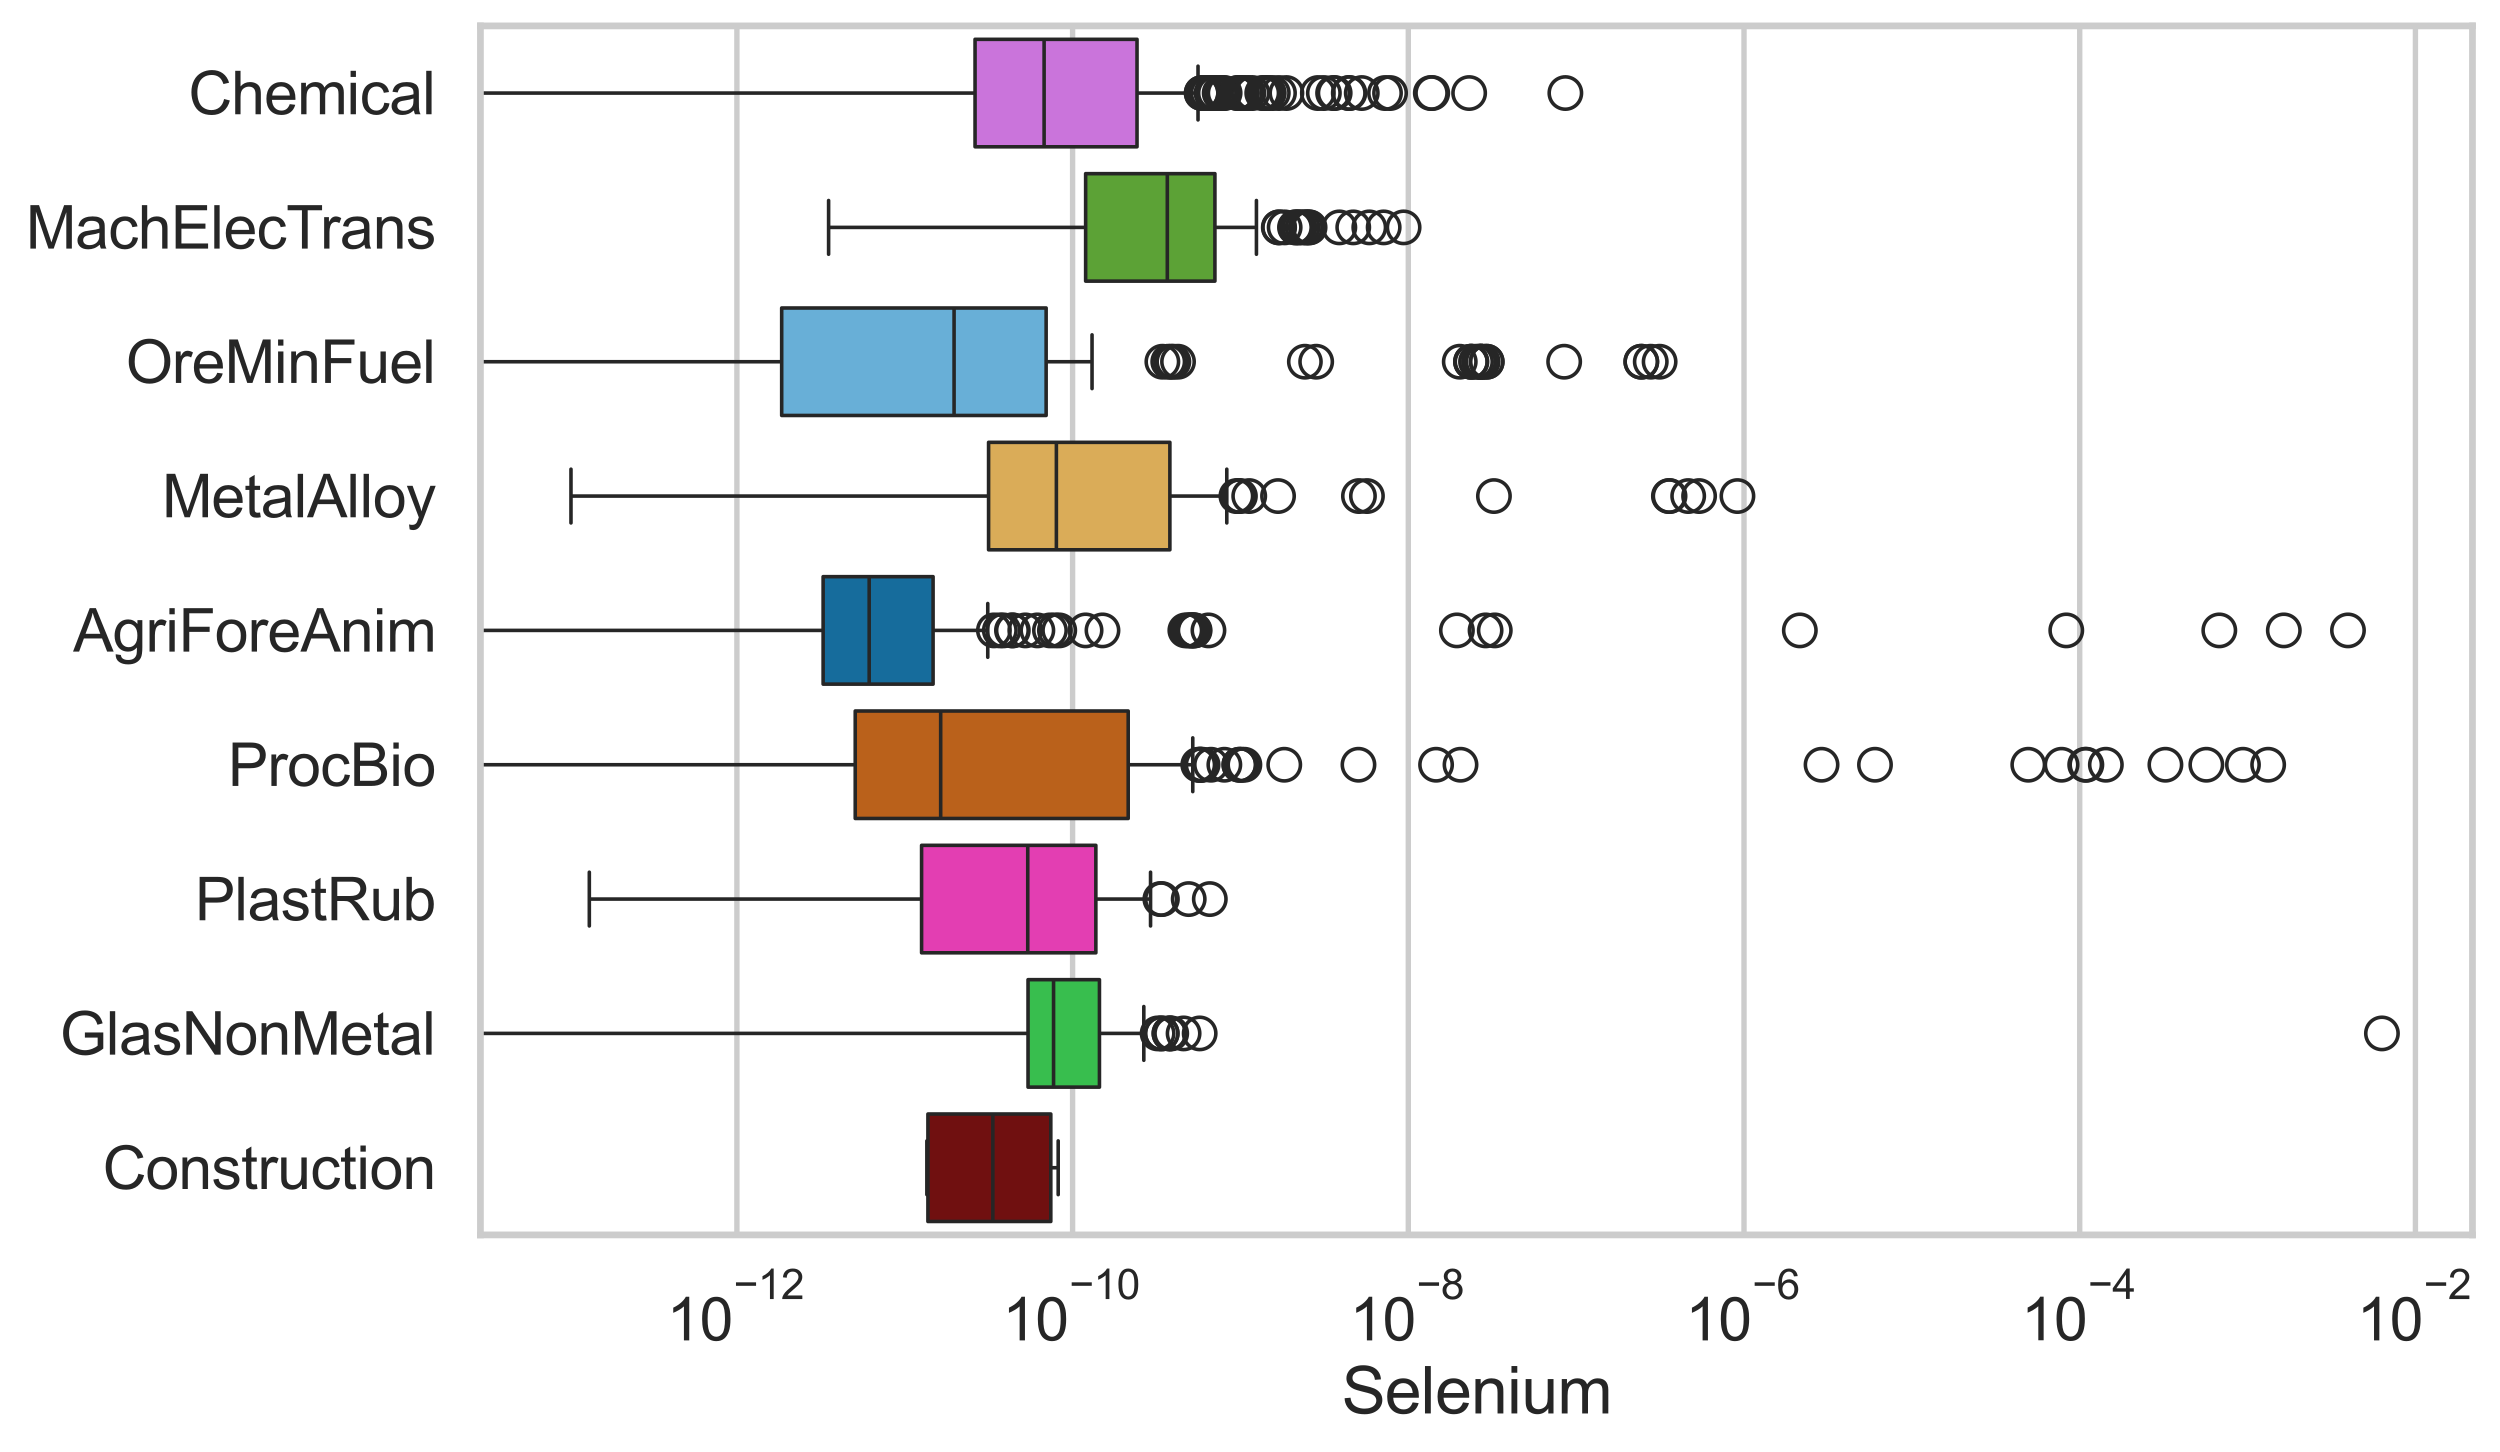<?xml version="1.0" encoding="utf-8" standalone="no"?>
<!DOCTYPE svg PUBLIC "-//W3C//DTD SVG 1.1//EN"
  "http://www.w3.org/Graphics/SVG/1.1/DTD/svg11.dtd">
<svg xmlns:xlink="http://www.w3.org/1999/xlink" width="695.718pt" height="404.121pt" viewBox="0 0 695.718 404.121" xmlns="http://www.w3.org/2000/svg" version="1.1">
 <defs>
  <style type="text/css">*{stroke-linejoin: round; stroke-linecap: butt}</style>
 </defs>
 <g id="figure_1">
  <g id="patch_1">
   <path d="M 0 404.121 
L 695.718 404.121 
L 695.718 0 
L 0 0 
z
" style="fill: #ffffff"/>
  </g>
  <g id="axes_1">
   <g id="patch_2">
    <path d="M 133.697 343.665 
L 688.058 343.665 
L 688.058 7.2 
L 133.697 7.2 
z
" style="fill: #ffffff"/>
   </g>
   <g id="matplotlib.axis_1">
    <g id="xtick_1">
     <g id="line2d_1">
      <path d="M 205.067 343.665 
L 205.067 7.2 
" clip-path="url(#pf4211c32ed)" style="fill: none; stroke: #cccccc; stroke-width: 1.5; stroke-linecap: round"/>
     </g>
     <g id="text_1">
      <!-- $\mathdefault{10^{-12}}$ -->
      <g style="fill: #262626" transform="translate(185.515 373.18) scale(0.165 -0.165)">
       <defs>
        <path id="ArialMT-31" d="M 2384 0 
L 1822 0 
L 1822 3584 
Q 1619 3391 1289 3197 
Q 959 3003 697 2906 
L 697 3450 
Q 1169 3672 1522 3987 
Q 1875 4303 2022 4600 
L 2384 4600 
L 2384 0 
z
" transform="scale(0.016)"/>
        <path id="ArialMT-30" d="M 266 2259 
Q 266 3072 433 3567 
Q 600 4063 929 4331 
Q 1259 4600 1759 4600 
Q 2128 4600 2406 4451 
Q 2684 4303 2865 4023 
Q 3047 3744 3150 3342 
Q 3253 2941 3253 2259 
Q 3253 1453 3087 958 
Q 2922 463 2592 192 
Q 2263 -78 1759 -78 
Q 1097 -78 719 397 
Q 266 969 266 2259 
z
M 844 2259 
Q 844 1131 1108 757 
Q 1372 384 1759 384 
Q 2147 384 2411 759 
Q 2675 1134 2675 2259 
Q 2675 3391 2411 3762 
Q 2147 4134 1753 4134 
Q 1366 4134 1134 3806 
Q 844 3388 844 2259 
z
" transform="scale(0.016)"/>
        <path id="ArialMT-2212" d="M 3381 1997 
L 356 1997 
L 356 2522 
L 3381 2522 
L 3381 1997 
z
" transform="scale(0.016)"/>
        <path id="ArialMT-32" d="M 3222 541 
L 3222 0 
L 194 0 
Q 188 203 259 391 
Q 375 700 629 1000 
Q 884 1300 1366 1694 
Q 2113 2306 2375 2664 
Q 2638 3022 2638 3341 
Q 2638 3675 2398 3904 
Q 2159 4134 1775 4134 
Q 1369 4134 1125 3890 
Q 881 3647 878 3216 
L 300 3275 
Q 359 3922 746 4261 
Q 1134 4600 1788 4600 
Q 2447 4600 2831 4234 
Q 3216 3869 3216 3328 
Q 3216 3053 3103 2787 
Q 2991 2522 2730 2228 
Q 2469 1934 1863 1422 
Q 1356 997 1212 845 
Q 1069 694 975 541 
L 3222 541 
z
" transform="scale(0.016)"/>
       </defs>
       <use xlink:href="#ArialMT-31" transform="translate(0 0.994)"/>
       <use xlink:href="#ArialMT-30" transform="translate(55.615 0.994)"/>
       <use xlink:href="#ArialMT-2212" transform="translate(112.973 70.688) scale(0.7)"/>
       <use xlink:href="#ArialMT-31" transform="translate(153.852 70.688) scale(0.7)"/>
       <use xlink:href="#ArialMT-32" transform="translate(192.782 70.688) scale(0.7)"/>
      </g>
     </g>
    </g>
    <g id="xtick_2">
     <g id="line2d_2">
      <path d="M 298.49 343.665 
L 298.49 7.2 
" clip-path="url(#pf4211c32ed)" style="fill: none; stroke: #cccccc; stroke-width: 1.5; stroke-linecap: round"/>
     </g>
     <g id="text_2">
      <!-- $\mathdefault{10^{-10}}$ -->
      <g style="fill: #262626" transform="translate(278.938 373.18) scale(0.165 -0.165)">
       <use xlink:href="#ArialMT-31" transform="translate(0 0.994)"/>
       <use xlink:href="#ArialMT-30" transform="translate(55.615 0.994)"/>
       <use xlink:href="#ArialMT-2212" transform="translate(112.973 70.688) scale(0.7)"/>
       <use xlink:href="#ArialMT-31" transform="translate(153.852 70.688) scale(0.7)"/>
       <use xlink:href="#ArialMT-30" transform="translate(192.782 70.688) scale(0.7)"/>
      </g>
     </g>
    </g>
    <g id="xtick_3">
     <g id="line2d_3">
      <path d="M 391.914 343.665 
L 391.914 7.2 
" clip-path="url(#pf4211c32ed)" style="fill: none; stroke: #cccccc; stroke-width: 1.5; stroke-linecap: round"/>
     </g>
     <g id="text_3">
      <!-- $\mathdefault{10^{-8}}$ -->
      <g style="fill: #262626" transform="translate(375.579 373.18) scale(0.165 -0.165)">
       <defs>
        <path id="ArialMT-38" d="M 1131 2484 
Q 781 2613 612 2850 
Q 444 3088 444 3419 
Q 444 3919 803 4259 
Q 1163 4600 1759 4600 
Q 2359 4600 2725 4251 
Q 3091 3903 3091 3403 
Q 3091 3084 2923 2848 
Q 2756 2613 2416 2484 
Q 2838 2347 3058 2040 
Q 3278 1734 3278 1309 
Q 3278 722 2862 322 
Q 2447 -78 1769 -78 
Q 1091 -78 675 323 
Q 259 725 259 1325 
Q 259 1772 486 2073 
Q 713 2375 1131 2484 
z
M 1019 3438 
Q 1019 3113 1228 2906 
Q 1438 2700 1772 2700 
Q 2097 2700 2305 2904 
Q 2513 3109 2513 3406 
Q 2513 3716 2298 3927 
Q 2084 4138 1766 4138 
Q 1444 4138 1231 3931 
Q 1019 3725 1019 3438 
z
M 838 1322 
Q 838 1081 952 856 
Q 1066 631 1291 507 
Q 1516 384 1775 384 
Q 2178 384 2440 643 
Q 2703 903 2703 1303 
Q 2703 1709 2433 1975 
Q 2163 2241 1756 2241 
Q 1359 2241 1098 1978 
Q 838 1716 838 1322 
z
" transform="scale(0.016)"/>
       </defs>
       <use xlink:href="#ArialMT-31" transform="translate(0 0.994)"/>
       <use xlink:href="#ArialMT-30" transform="translate(55.615 0.994)"/>
       <use xlink:href="#ArialMT-2212" transform="translate(112.973 70.688) scale(0.7)"/>
       <use xlink:href="#ArialMT-38" transform="translate(153.852 70.688) scale(0.7)"/>
      </g>
     </g>
    </g>
    <g id="xtick_4">
     <g id="line2d_4">
      <path d="M 485.337 343.665 
L 485.337 7.2 
" clip-path="url(#pf4211c32ed)" style="fill: none; stroke: #cccccc; stroke-width: 1.5; stroke-linecap: round"/>
     </g>
     <g id="text_4">
      <!-- $\mathdefault{10^{-6}}$ -->
      <g style="fill: #262626" transform="translate(469.002 373.18) scale(0.165 -0.165)">
       <defs>
        <path id="ArialMT-36" d="M 3184 3459 
L 2625 3416 
Q 2550 3747 2413 3897 
Q 2184 4138 1850 4138 
Q 1581 4138 1378 3988 
Q 1113 3794 959 3422 
Q 806 3050 800 2363 
Q 1003 2672 1297 2822 
Q 1591 2972 1913 2972 
Q 2475 2972 2870 2558 
Q 3266 2144 3266 1488 
Q 3266 1056 3080 686 
Q 2894 316 2569 119 
Q 2244 -78 1831 -78 
Q 1128 -78 684 439 
Q 241 956 241 2144 
Q 241 3472 731 4075 
Q 1159 4600 1884 4600 
Q 2425 4600 2770 4297 
Q 3116 3994 3184 3459 
z
M 888 1484 
Q 888 1194 1011 928 
Q 1134 663 1356 523 
Q 1578 384 1822 384 
Q 2178 384 2434 671 
Q 2691 959 2691 1453 
Q 2691 1928 2437 2201 
Q 2184 2475 1800 2475 
Q 1419 2475 1153 2201 
Q 888 1928 888 1484 
z
" transform="scale(0.016)"/>
       </defs>
       <use xlink:href="#ArialMT-31" transform="translate(0 0.994)"/>
       <use xlink:href="#ArialMT-30" transform="translate(55.615 0.994)"/>
       <use xlink:href="#ArialMT-2212" transform="translate(112.973 70.688) scale(0.7)"/>
       <use xlink:href="#ArialMT-36" transform="translate(153.852 70.688) scale(0.7)"/>
      </g>
     </g>
    </g>
    <g id="xtick_5">
     <g id="line2d_5">
      <path d="M 578.76 343.665 
L 578.76 7.2 
" clip-path="url(#pf4211c32ed)" style="fill: none; stroke: #cccccc; stroke-width: 1.5; stroke-linecap: round"/>
     </g>
     <g id="text_5">
      <!-- $\mathdefault{10^{-4}}$ -->
      <g style="fill: #262626" transform="translate(562.425 373.015) scale(0.165 -0.165)">
       <defs>
        <path id="ArialMT-34" d="M 2069 0 
L 2069 1097 
L 81 1097 
L 81 1613 
L 2172 4581 
L 2631 4581 
L 2631 1613 
L 3250 1613 
L 3250 1097 
L 2631 1097 
L 2631 0 
L 2069 0 
z
M 2069 1613 
L 2069 3678 
L 634 1613 
L 2069 1613 
z
" transform="scale(0.016)"/>
       </defs>
       <use xlink:href="#ArialMT-31" transform="translate(0 0.202)"/>
       <use xlink:href="#ArialMT-30" transform="translate(55.615 0.202)"/>
       <use xlink:href="#ArialMT-2212" transform="translate(112.973 69.895) scale(0.7)"/>
       <use xlink:href="#ArialMT-34" transform="translate(153.852 69.895) scale(0.7)"/>
      </g>
     </g>
    </g>
    <g id="xtick_6">
     <g id="line2d_6">
      <path d="M 672.183 343.665 
L 672.183 7.2 
" clip-path="url(#pf4211c32ed)" style="fill: none; stroke: #cccccc; stroke-width: 1.5; stroke-linecap: round"/>
     </g>
     <g id="text_6">
      <!-- $\mathdefault{10^{-2}}$ -->
      <g style="fill: #262626" transform="translate(655.848 373.18) scale(0.165 -0.165)">
       <use xlink:href="#ArialMT-31" transform="translate(0 0.994)"/>
       <use xlink:href="#ArialMT-30" transform="translate(55.615 0.994)"/>
       <use xlink:href="#ArialMT-2212" transform="translate(112.973 70.688) scale(0.7)"/>
       <use xlink:href="#ArialMT-32" transform="translate(153.852 70.688) scale(0.7)"/>
      </g>
     </g>
    </g>
    <g id="text_7">
     <!-- Selenium -->
     <g style="fill: #262626" transform="translate(373.359 393.344) scale(0.18 -0.18)">
      <defs>
       <path id="ArialMT-53" d="M 288 1472 
L 859 1522 
Q 900 1178 1048 958 
Q 1197 738 1509 602 
Q 1822 466 2213 466 
Q 2559 466 2825 569 
Q 3091 672 3220 851 
Q 3350 1031 3350 1244 
Q 3350 1459 3225 1620 
Q 3100 1781 2813 1891 
Q 2628 1963 1997 2114 
Q 1366 2266 1113 2400 
Q 784 2572 623 2826 
Q 463 3081 463 3397 
Q 463 3744 659 4045 
Q 856 4347 1234 4503 
Q 1613 4659 2075 4659 
Q 2584 4659 2973 4495 
Q 3363 4331 3572 4012 
Q 3781 3694 3797 3291 
L 3216 3247 
Q 3169 3681 2898 3903 
Q 2628 4125 2100 4125 
Q 1550 4125 1298 3923 
Q 1047 3722 1047 3438 
Q 1047 3191 1225 3031 
Q 1400 2872 2139 2705 
Q 2878 2538 3153 2413 
Q 3553 2228 3743 1945 
Q 3934 1663 3934 1294 
Q 3934 928 3725 604 
Q 3516 281 3123 101 
Q 2731 -78 2241 -78 
Q 1619 -78 1198 103 
Q 778 284 539 648 
Q 300 1013 288 1472 
z
" transform="scale(0.016)"/>
       <path id="ArialMT-65" d="M 2694 1069 
L 3275 997 
Q 3138 488 2766 206 
Q 2394 -75 1816 -75 
Q 1088 -75 661 373 
Q 234 822 234 1631 
Q 234 2469 665 2931 
Q 1097 3394 1784 3394 
Q 2450 3394 2872 2941 
Q 3294 2488 3294 1666 
Q 3294 1616 3291 1516 
L 816 1516 
Q 847 969 1125 678 
Q 1403 388 1819 388 
Q 2128 388 2347 550 
Q 2566 713 2694 1069 
z
M 847 1978 
L 2700 1978 
Q 2663 2397 2488 2606 
Q 2219 2931 1791 2931 
Q 1403 2931 1139 2672 
Q 875 2413 847 1978 
z
" transform="scale(0.016)"/>
       <path id="ArialMT-6c" d="M 409 0 
L 409 4581 
L 972 4581 
L 972 0 
L 409 0 
z
" transform="scale(0.016)"/>
       <path id="ArialMT-6e" d="M 422 0 
L 422 3319 
L 928 3319 
L 928 2847 
Q 1294 3394 1984 3394 
Q 2284 3394 2536 3286 
Q 2788 3178 2913 3003 
Q 3038 2828 3088 2588 
Q 3119 2431 3119 2041 
L 3119 0 
L 2556 0 
L 2556 2019 
Q 2556 2363 2490 2533 
Q 2425 2703 2258 2804 
Q 2091 2906 1866 2906 
Q 1506 2906 1245 2678 
Q 984 2450 984 1813 
L 984 0 
L 422 0 
z
" transform="scale(0.016)"/>
       <path id="ArialMT-69" d="M 425 3934 
L 425 4581 
L 988 4581 
L 988 3934 
L 425 3934 
z
M 425 0 
L 425 3319 
L 988 3319 
L 988 0 
L 425 0 
z
" transform="scale(0.016)"/>
       <path id="ArialMT-75" d="M 2597 0 
L 2597 488 
Q 2209 -75 1544 -75 
Q 1250 -75 995 37 
Q 741 150 617 320 
Q 494 491 444 738 
Q 409 903 409 1263 
L 409 3319 
L 972 3319 
L 972 1478 
Q 972 1038 1006 884 
Q 1059 663 1231 536 
Q 1403 409 1656 409 
Q 1909 409 2131 539 
Q 2353 669 2445 892 
Q 2538 1116 2538 1541 
L 2538 3319 
L 3100 3319 
L 3100 0 
L 2597 0 
z
" transform="scale(0.016)"/>
       <path id="ArialMT-6d" d="M 422 0 
L 422 3319 
L 925 3319 
L 925 2853 
Q 1081 3097 1340 3245 
Q 1600 3394 1931 3394 
Q 2300 3394 2536 3241 
Q 2772 3088 2869 2813 
Q 3263 3394 3894 3394 
Q 4388 3394 4653 3120 
Q 4919 2847 4919 2278 
L 4919 0 
L 4359 0 
L 4359 2091 
Q 4359 2428 4304 2576 
Q 4250 2725 4106 2815 
Q 3963 2906 3769 2906 
Q 3419 2906 3187 2673 
Q 2956 2441 2956 1928 
L 2956 0 
L 2394 0 
L 2394 2156 
Q 2394 2531 2256 2718 
Q 2119 2906 1806 2906 
Q 1569 2906 1367 2781 
Q 1166 2656 1075 2415 
Q 984 2175 984 1722 
L 984 0 
L 422 0 
z
" transform="scale(0.016)"/>
      </defs>
      <use xlink:href="#ArialMT-53"/>
      <use xlink:href="#ArialMT-65" transform="translate(66.699 0)"/>
      <use xlink:href="#ArialMT-6c" transform="translate(122.314 0)"/>
      <use xlink:href="#ArialMT-65" transform="translate(144.531 0)"/>
      <use xlink:href="#ArialMT-6e" transform="translate(200.146 0)"/>
      <use xlink:href="#ArialMT-69" transform="translate(255.762 0)"/>
      <use xlink:href="#ArialMT-75" transform="translate(277.979 0)"/>
      <use xlink:href="#ArialMT-6d" transform="translate(333.594 0)"/>
     </g>
    </g>
   </g>
   <g id="matplotlib.axis_2">
    <g id="ytick_1">
     <g id="text_8">
      <!-- Chemical -->
      <g style="fill: #262626" transform="translate(52.428 31.798) scale(0.165 -0.165)">
       <defs>
        <path id="ArialMT-43" d="M 3763 1606 
L 4369 1453 
Q 4178 706 3683 314 
Q 3188 -78 2472 -78 
Q 1731 -78 1267 223 
Q 803 525 561 1097 
Q 319 1669 319 2325 
Q 319 3041 592 3573 
Q 866 4106 1370 4382 
Q 1875 4659 2481 4659 
Q 3169 4659 3637 4309 
Q 4106 3959 4291 3325 
L 3694 3184 
Q 3534 3684 3231 3912 
Q 2928 4141 2469 4141 
Q 1941 4141 1586 3887 
Q 1231 3634 1087 3207 
Q 944 2781 944 2328 
Q 944 1744 1114 1308 
Q 1284 872 1643 656 
Q 2003 441 2422 441 
Q 2931 441 3284 734 
Q 3638 1028 3763 1606 
z
" transform="scale(0.016)"/>
        <path id="ArialMT-68" d="M 422 0 
L 422 4581 
L 984 4581 
L 984 2938 
Q 1378 3394 1978 3394 
Q 2347 3394 2619 3248 
Q 2891 3103 3008 2847 
Q 3125 2591 3125 2103 
L 3125 0 
L 2563 0 
L 2563 2103 
Q 2563 2525 2380 2717 
Q 2197 2909 1863 2909 
Q 1613 2909 1392 2779 
Q 1172 2650 1078 2428 
Q 984 2206 984 1816 
L 984 0 
L 422 0 
z
" transform="scale(0.016)"/>
        <path id="ArialMT-63" d="M 2588 1216 
L 3141 1144 
Q 3050 572 2676 248 
Q 2303 -75 1759 -75 
Q 1078 -75 664 370 
Q 250 816 250 1647 
Q 250 2184 428 2587 
Q 606 2991 970 3192 
Q 1334 3394 1763 3394 
Q 2303 3394 2647 3120 
Q 2991 2847 3088 2344 
L 2541 2259 
Q 2463 2594 2264 2762 
Q 2066 2931 1784 2931 
Q 1359 2931 1093 2626 
Q 828 2322 828 1663 
Q 828 994 1084 691 
Q 1341 388 1753 388 
Q 2084 388 2306 591 
Q 2528 794 2588 1216 
z
" transform="scale(0.016)"/>
        <path id="ArialMT-61" d="M 2588 409 
Q 2275 144 1986 34 
Q 1697 -75 1366 -75 
Q 819 -75 525 192 
Q 231 459 231 875 
Q 231 1119 342 1320 
Q 453 1522 633 1644 
Q 813 1766 1038 1828 
Q 1203 1872 1538 1913 
Q 2219 1994 2541 2106 
Q 2544 2222 2544 2253 
Q 2544 2597 2384 2738 
Q 2169 2928 1744 2928 
Q 1347 2928 1158 2789 
Q 969 2650 878 2297 
L 328 2372 
Q 403 2725 575 2942 
Q 747 3159 1072 3276 
Q 1397 3394 1825 3394 
Q 2250 3394 2515 3294 
Q 2781 3194 2906 3042 
Q 3031 2891 3081 2659 
Q 3109 2516 3109 2141 
L 3109 1391 
Q 3109 606 3145 398 
Q 3181 191 3288 0 
L 2700 0 
Q 2613 175 2588 409 
z
M 2541 1666 
Q 2234 1541 1622 1453 
Q 1275 1403 1131 1340 
Q 988 1278 909 1158 
Q 831 1038 831 891 
Q 831 666 1001 516 
Q 1172 366 1500 366 
Q 1825 366 2078 508 
Q 2331 650 2450 897 
Q 2541 1088 2541 1459 
L 2541 1666 
z
" transform="scale(0.016)"/>
       </defs>
       <use xlink:href="#ArialMT-43"/>
       <use xlink:href="#ArialMT-68" transform="translate(72.217 0)"/>
       <use xlink:href="#ArialMT-65" transform="translate(127.832 0)"/>
       <use xlink:href="#ArialMT-6d" transform="translate(183.447 0)"/>
       <use xlink:href="#ArialMT-69" transform="translate(266.748 0)"/>
       <use xlink:href="#ArialMT-63" transform="translate(288.965 0)"/>
       <use xlink:href="#ArialMT-61" transform="translate(338.965 0)"/>
       <use xlink:href="#ArialMT-6c" transform="translate(394.58 0)"/>
      </g>
     </g>
    </g>
    <g id="ytick_2">
     <g id="text_9">
      <!-- MachElecTrans -->
      <g style="fill: #262626" transform="translate(7.2 69.183) scale(0.165 -0.165)">
       <defs>
        <path id="ArialMT-4d" d="M 475 0 
L 475 4581 
L 1388 4581 
L 2472 1338 
Q 2622 884 2691 659 
Q 2769 909 2934 1394 
L 4031 4581 
L 4847 4581 
L 4847 0 
L 4263 0 
L 4263 3834 
L 2931 0 
L 2384 0 
L 1059 3900 
L 1059 0 
L 475 0 
z
" transform="scale(0.016)"/>
        <path id="ArialMT-45" d="M 506 0 
L 506 4581 
L 3819 4581 
L 3819 4041 
L 1113 4041 
L 1113 2638 
L 3647 2638 
L 3647 2100 
L 1113 2100 
L 1113 541 
L 3925 541 
L 3925 0 
L 506 0 
z
" transform="scale(0.016)"/>
        <path id="ArialMT-54" d="M 1659 0 
L 1659 4041 
L 150 4041 
L 150 4581 
L 3781 4581 
L 3781 4041 
L 2266 4041 
L 2266 0 
L 1659 0 
z
" transform="scale(0.016)"/>
        <path id="ArialMT-72" d="M 416 0 
L 416 3319 
L 922 3319 
L 922 2816 
Q 1116 3169 1280 3281 
Q 1444 3394 1641 3394 
Q 1925 3394 2219 3213 
L 2025 2691 
Q 1819 2813 1613 2813 
Q 1428 2813 1281 2702 
Q 1134 2591 1072 2394 
Q 978 2094 978 1738 
L 978 0 
L 416 0 
z
" transform="scale(0.016)"/>
        <path id="ArialMT-73" d="M 197 991 
L 753 1078 
Q 800 744 1014 566 
Q 1228 388 1613 388 
Q 2000 388 2187 545 
Q 2375 703 2375 916 
Q 2375 1106 2209 1216 
Q 2094 1291 1634 1406 
Q 1016 1563 777 1677 
Q 538 1791 414 1992 
Q 291 2194 291 2438 
Q 291 2659 392 2848 
Q 494 3038 669 3163 
Q 800 3259 1026 3326 
Q 1253 3394 1513 3394 
Q 1903 3394 2198 3281 
Q 2494 3169 2634 2976 
Q 2775 2784 2828 2463 
L 2278 2388 
Q 2241 2644 2061 2787 
Q 1881 2931 1553 2931 
Q 1166 2931 1000 2803 
Q 834 2675 834 2503 
Q 834 2394 903 2306 
Q 972 2216 1119 2156 
Q 1203 2125 1616 2013 
Q 2213 1853 2448 1751 
Q 2684 1650 2818 1456 
Q 2953 1263 2953 975 
Q 2953 694 2789 445 
Q 2625 197 2315 61 
Q 2006 -75 1616 -75 
Q 969 -75 630 194 
Q 291 463 197 991 
z
" transform="scale(0.016)"/>
       </defs>
       <use xlink:href="#ArialMT-4d"/>
       <use xlink:href="#ArialMT-61" transform="translate(83.301 0)"/>
       <use xlink:href="#ArialMT-63" transform="translate(138.916 0)"/>
       <use xlink:href="#ArialMT-68" transform="translate(188.916 0)"/>
       <use xlink:href="#ArialMT-45" transform="translate(244.531 0)"/>
       <use xlink:href="#ArialMT-6c" transform="translate(311.23 0)"/>
       <use xlink:href="#ArialMT-65" transform="translate(333.447 0)"/>
       <use xlink:href="#ArialMT-63" transform="translate(389.062 0)"/>
       <use xlink:href="#ArialMT-54" transform="translate(439.062 0)"/>
       <use xlink:href="#ArialMT-72" transform="translate(496.396 0)"/>
       <use xlink:href="#ArialMT-61" transform="translate(529.697 0)"/>
       <use xlink:href="#ArialMT-6e" transform="translate(585.312 0)"/>
       <use xlink:href="#ArialMT-73" transform="translate(640.928 0)"/>
      </g>
     </g>
    </g>
    <g id="ytick_3">
     <g id="text_10">
      <!-- OreMinFuel -->
      <g style="fill: #262626" transform="translate(35.013 106.568) scale(0.165 -0.165)">
       <defs>
        <path id="ArialMT-4f" d="M 309 2231 
Q 309 3372 921 4017 
Q 1534 4663 2503 4663 
Q 3138 4663 3647 4359 
Q 4156 4056 4423 3514 
Q 4691 2972 4691 2284 
Q 4691 1588 4409 1038 
Q 4128 488 3612 205 
Q 3097 -78 2500 -78 
Q 1853 -78 1343 234 
Q 834 547 571 1087 
Q 309 1628 309 2231 
z
M 934 2222 
Q 934 1394 1379 917 
Q 1825 441 2497 441 
Q 3181 441 3623 922 
Q 4066 1403 4066 2288 
Q 4066 2847 3877 3264 
Q 3688 3681 3323 3911 
Q 2959 4141 2506 4141 
Q 1863 4141 1398 3698 
Q 934 3256 934 2222 
z
" transform="scale(0.016)"/>
        <path id="ArialMT-46" d="M 525 0 
L 525 4581 
L 3616 4581 
L 3616 4041 
L 1131 4041 
L 1131 2622 
L 3281 2622 
L 3281 2081 
L 1131 2081 
L 1131 0 
L 525 0 
z
" transform="scale(0.016)"/>
       </defs>
       <use xlink:href="#ArialMT-4f"/>
       <use xlink:href="#ArialMT-72" transform="translate(77.783 0)"/>
       <use xlink:href="#ArialMT-65" transform="translate(111.084 0)"/>
       <use xlink:href="#ArialMT-4d" transform="translate(166.699 0)"/>
       <use xlink:href="#ArialMT-69" transform="translate(250 0)"/>
       <use xlink:href="#ArialMT-6e" transform="translate(272.217 0)"/>
       <use xlink:href="#ArialMT-46" transform="translate(327.832 0)"/>
       <use xlink:href="#ArialMT-75" transform="translate(388.916 0)"/>
       <use xlink:href="#ArialMT-65" transform="translate(444.531 0)"/>
       <use xlink:href="#ArialMT-6c" transform="translate(500.146 0)"/>
      </g>
     </g>
    </g>
    <g id="ytick_4">
     <g id="text_11">
      <!-- MetalAlloy -->
      <g style="fill: #262626" transform="translate(45.088 143.953) scale(0.165 -0.165)">
       <defs>
        <path id="ArialMT-74" d="M 1650 503 
L 1731 6 
Q 1494 -44 1306 -44 
Q 1000 -44 831 53 
Q 663 150 594 308 
Q 525 466 525 972 
L 525 2881 
L 113 2881 
L 113 3319 
L 525 3319 
L 525 4141 
L 1084 4478 
L 1084 3319 
L 1650 3319 
L 1650 2881 
L 1084 2881 
L 1084 941 
Q 1084 700 1114 631 
Q 1144 563 1211 522 
Q 1278 481 1403 481 
Q 1497 481 1650 503 
z
" transform="scale(0.016)"/>
        <path id="ArialMT-41" d="M -9 0 
L 1750 4581 
L 2403 4581 
L 4278 0 
L 3588 0 
L 3053 1388 
L 1138 1388 
L 634 0 
L -9 0 
z
M 1313 1881 
L 2866 1881 
L 2388 3150 
Q 2169 3728 2063 4100 
Q 1975 3659 1816 3225 
L 1313 1881 
z
" transform="scale(0.016)"/>
        <path id="ArialMT-6f" d="M 213 1659 
Q 213 2581 725 3025 
Q 1153 3394 1769 3394 
Q 2453 3394 2887 2945 
Q 3322 2497 3322 1706 
Q 3322 1066 3130 698 
Q 2938 331 2570 128 
Q 2203 -75 1769 -75 
Q 1072 -75 642 372 
Q 213 819 213 1659 
z
M 791 1659 
Q 791 1022 1069 705 
Q 1347 388 1769 388 
Q 2188 388 2466 706 
Q 2744 1025 2744 1678 
Q 2744 2294 2464 2611 
Q 2184 2928 1769 2928 
Q 1347 2928 1069 2612 
Q 791 2297 791 1659 
z
" transform="scale(0.016)"/>
        <path id="ArialMT-79" d="M 397 -1278 
L 334 -750 
Q 519 -800 656 -800 
Q 844 -800 956 -737 
Q 1069 -675 1141 -563 
Q 1194 -478 1313 -144 
Q 1328 -97 1363 -6 
L 103 3319 
L 709 3319 
L 1400 1397 
Q 1534 1031 1641 628 
Q 1738 1016 1872 1384 
L 2581 3319 
L 3144 3319 
L 1881 -56 
Q 1678 -603 1566 -809 
Q 1416 -1088 1222 -1217 
Q 1028 -1347 759 -1347 
Q 597 -1347 397 -1278 
z
" transform="scale(0.016)"/>
       </defs>
       <use xlink:href="#ArialMT-4d"/>
       <use xlink:href="#ArialMT-65" transform="translate(83.301 0)"/>
       <use xlink:href="#ArialMT-74" transform="translate(138.916 0)"/>
       <use xlink:href="#ArialMT-61" transform="translate(166.699 0)"/>
       <use xlink:href="#ArialMT-6c" transform="translate(222.314 0)"/>
       <use xlink:href="#ArialMT-41" transform="translate(244.531 0)"/>
       <use xlink:href="#ArialMT-6c" transform="translate(311.23 0)"/>
       <use xlink:href="#ArialMT-6c" transform="translate(333.447 0)"/>
       <use xlink:href="#ArialMT-6f" transform="translate(355.664 0)"/>
       <use xlink:href="#ArialMT-79" transform="translate(411.279 0)"/>
      </g>
     </g>
    </g>
    <g id="ytick_5">
     <g id="text_12">
      <!-- AgriForeAnim -->
      <g style="fill: #262626" transform="translate(20.341 181.337) scale(0.165 -0.165)">
       <defs>
        <path id="ArialMT-67" d="M 319 -275 
L 866 -356 
Q 900 -609 1056 -725 
Q 1266 -881 1628 -881 
Q 2019 -881 2231 -725 
Q 2444 -569 2519 -288 
Q 2563 -116 2559 434 
Q 2191 0 1641 0 
Q 956 0 581 494 
Q 206 988 206 1678 
Q 206 2153 378 2554 
Q 550 2956 876 3175 
Q 1203 3394 1644 3394 
Q 2231 3394 2613 2919 
L 2613 3319 
L 3131 3319 
L 3131 450 
Q 3131 -325 2973 -648 
Q 2816 -972 2473 -1159 
Q 2131 -1347 1631 -1347 
Q 1038 -1347 672 -1080 
Q 306 -813 319 -275 
z
M 784 1719 
Q 784 1066 1043 766 
Q 1303 466 1694 466 
Q 2081 466 2343 764 
Q 2606 1063 2606 1700 
Q 2606 2309 2336 2618 
Q 2066 2928 1684 2928 
Q 1309 2928 1046 2623 
Q 784 2319 784 1719 
z
" transform="scale(0.016)"/>
       </defs>
       <use xlink:href="#ArialMT-41"/>
       <use xlink:href="#ArialMT-67" transform="translate(66.699 0)"/>
       <use xlink:href="#ArialMT-72" transform="translate(122.314 0)"/>
       <use xlink:href="#ArialMT-69" transform="translate(155.615 0)"/>
       <use xlink:href="#ArialMT-46" transform="translate(177.832 0)"/>
       <use xlink:href="#ArialMT-6f" transform="translate(238.916 0)"/>
       <use xlink:href="#ArialMT-72" transform="translate(294.531 0)"/>
       <use xlink:href="#ArialMT-65" transform="translate(327.832 0)"/>
       <use xlink:href="#ArialMT-41" transform="translate(383.447 0)"/>
       <use xlink:href="#ArialMT-6e" transform="translate(450.146 0)"/>
       <use xlink:href="#ArialMT-69" transform="translate(505.762 0)"/>
       <use xlink:href="#ArialMT-6d" transform="translate(527.979 0)"/>
      </g>
     </g>
    </g>
    <g id="ytick_6">
     <g id="text_13">
      <!-- ProcBio -->
      <g style="fill: #262626" transform="translate(63.424 218.722) scale(0.165 -0.165)">
       <defs>
        <path id="ArialMT-50" d="M 494 0 
L 494 4581 
L 2222 4581 
Q 2678 4581 2919 4538 
Q 3256 4481 3484 4323 
Q 3713 4166 3852 3881 
Q 3991 3597 3991 3256 
Q 3991 2672 3619 2267 
Q 3247 1863 2275 1863 
L 1100 1863 
L 1100 0 
L 494 0 
z
M 1100 2403 
L 2284 2403 
Q 2872 2403 3119 2622 
Q 3366 2841 3366 3238 
Q 3366 3525 3220 3729 
Q 3075 3934 2838 4000 
Q 2684 4041 2272 4041 
L 1100 4041 
L 1100 2403 
z
" transform="scale(0.016)"/>
        <path id="ArialMT-42" d="M 469 0 
L 469 4581 
L 2188 4581 
Q 2713 4581 3030 4442 
Q 3347 4303 3526 4014 
Q 3706 3725 3706 3409 
Q 3706 3116 3547 2856 
Q 3388 2597 3066 2438 
Q 3481 2316 3704 2022 
Q 3928 1728 3928 1328 
Q 3928 1006 3792 729 
Q 3656 453 3456 303 
Q 3256 153 2954 76 
Q 2653 0 2216 0 
L 469 0 
z
M 1075 2656 
L 2066 2656 
Q 2469 2656 2644 2709 
Q 2875 2778 2992 2937 
Q 3109 3097 3109 3338 
Q 3109 3566 3000 3739 
Q 2891 3913 2687 3977 
Q 2484 4041 1991 4041 
L 1075 4041 
L 1075 2656 
z
M 1075 541 
L 2216 541 
Q 2509 541 2628 563 
Q 2838 600 2978 687 
Q 3119 775 3209 942 
Q 3300 1109 3300 1328 
Q 3300 1584 3169 1773 
Q 3038 1963 2805 2039 
Q 2572 2116 2134 2116 
L 1075 2116 
L 1075 541 
z
" transform="scale(0.016)"/>
       </defs>
       <use xlink:href="#ArialMT-50"/>
       <use xlink:href="#ArialMT-72" transform="translate(66.699 0)"/>
       <use xlink:href="#ArialMT-6f" transform="translate(100 0)"/>
       <use xlink:href="#ArialMT-63" transform="translate(155.615 0)"/>
       <use xlink:href="#ArialMT-42" transform="translate(205.615 0)"/>
       <use xlink:href="#ArialMT-69" transform="translate(272.314 0)"/>
       <use xlink:href="#ArialMT-6f" transform="translate(294.531 0)"/>
      </g>
     </g>
    </g>
    <g id="ytick_7">
     <g id="text_14">
      <!-- PlastRub -->
      <g style="fill: #262626" transform="translate(54.248 256.107) scale(0.165 -0.165)">
       <defs>
        <path id="ArialMT-52" d="M 503 0 
L 503 4581 
L 2534 4581 
Q 3147 4581 3465 4457 
Q 3784 4334 3975 4021 
Q 4166 3709 4166 3331 
Q 4166 2844 3850 2509 
Q 3534 2175 2875 2084 
Q 3116 1969 3241 1856 
Q 3506 1613 3744 1247 
L 4541 0 
L 3778 0 
L 3172 953 
Q 2906 1366 2734 1584 
Q 2563 1803 2427 1890 
Q 2291 1978 2150 2013 
Q 2047 2034 1813 2034 
L 1109 2034 
L 1109 0 
L 503 0 
z
M 1109 2559 
L 2413 2559 
Q 2828 2559 3062 2645 
Q 3297 2731 3419 2920 
Q 3541 3109 3541 3331 
Q 3541 3656 3305 3865 
Q 3069 4075 2559 4075 
L 1109 4075 
L 1109 2559 
z
" transform="scale(0.016)"/>
        <path id="ArialMT-62" d="M 941 0 
L 419 0 
L 419 4581 
L 981 4581 
L 981 2947 
Q 1338 3394 1891 3394 
Q 2197 3394 2470 3270 
Q 2744 3147 2920 2923 
Q 3097 2700 3197 2384 
Q 3297 2069 3297 1709 
Q 3297 856 2875 390 
Q 2453 -75 1863 -75 
Q 1275 -75 941 416 
L 941 0 
z
M 934 1684 
Q 934 1088 1097 822 
Q 1363 388 1816 388 
Q 2184 388 2453 708 
Q 2722 1028 2722 1663 
Q 2722 2313 2464 2622 
Q 2206 2931 1841 2931 
Q 1472 2931 1203 2611 
Q 934 2291 934 1684 
z
" transform="scale(0.016)"/>
       </defs>
       <use xlink:href="#ArialMT-50"/>
       <use xlink:href="#ArialMT-6c" transform="translate(66.699 0)"/>
       <use xlink:href="#ArialMT-61" transform="translate(88.916 0)"/>
       <use xlink:href="#ArialMT-73" transform="translate(144.531 0)"/>
       <use xlink:href="#ArialMT-74" transform="translate(194.531 0)"/>
       <use xlink:href="#ArialMT-52" transform="translate(222.314 0)"/>
       <use xlink:href="#ArialMT-75" transform="translate(294.531 0)"/>
       <use xlink:href="#ArialMT-62" transform="translate(350.146 0)"/>
      </g>
     </g>
    </g>
    <g id="ytick_8">
     <g id="text_15">
      <!-- GlasNonMetal -->
      <g style="fill: #262626" transform="translate(16.659 293.492) scale(0.165 -0.165)">
       <defs>
        <path id="ArialMT-47" d="M 2638 1797 
L 2638 2334 
L 4578 2338 
L 4578 638 
Q 4131 281 3656 101 
Q 3181 -78 2681 -78 
Q 2006 -78 1454 211 
Q 903 500 622 1047 
Q 341 1594 341 2269 
Q 341 2938 620 3517 
Q 900 4097 1425 4378 
Q 1950 4659 2634 4659 
Q 3131 4659 3532 4498 
Q 3934 4338 4162 4050 
Q 4391 3763 4509 3300 
L 3963 3150 
Q 3859 3500 3706 3700 
Q 3553 3900 3268 4020 
Q 2984 4141 2638 4141 
Q 2222 4141 1919 4014 
Q 1616 3888 1430 3681 
Q 1244 3475 1141 3228 
Q 966 2803 966 2306 
Q 966 1694 1177 1281 
Q 1388 869 1791 669 
Q 2194 469 2647 469 
Q 3041 469 3416 620 
Q 3791 772 3984 944 
L 3984 1797 
L 2638 1797 
z
" transform="scale(0.016)"/>
        <path id="ArialMT-4e" d="M 488 0 
L 488 4581 
L 1109 4581 
L 3516 984 
L 3516 4581 
L 4097 4581 
L 4097 0 
L 3475 0 
L 1069 3600 
L 1069 0 
L 488 0 
z
" transform="scale(0.016)"/>
       </defs>
       <use xlink:href="#ArialMT-47"/>
       <use xlink:href="#ArialMT-6c" transform="translate(77.783 0)"/>
       <use xlink:href="#ArialMT-61" transform="translate(100 0)"/>
       <use xlink:href="#ArialMT-73" transform="translate(155.615 0)"/>
       <use xlink:href="#ArialMT-4e" transform="translate(205.615 0)"/>
       <use xlink:href="#ArialMT-6f" transform="translate(277.832 0)"/>
       <use xlink:href="#ArialMT-6e" transform="translate(333.447 0)"/>
       <use xlink:href="#ArialMT-4d" transform="translate(389.062 0)"/>
       <use xlink:href="#ArialMT-65" transform="translate(472.363 0)"/>
       <use xlink:href="#ArialMT-74" transform="translate(527.979 0)"/>
       <use xlink:href="#ArialMT-61" transform="translate(555.762 0)"/>
       <use xlink:href="#ArialMT-6c" transform="translate(611.377 0)"/>
      </g>
     </g>
    </g>
    <g id="ytick_9">
     <g id="text_16">
      <!-- Construction -->
      <g style="fill: #262626" transform="translate(28.575 330.877) scale(0.165 -0.165)">
       <use xlink:href="#ArialMT-43"/>
       <use xlink:href="#ArialMT-6f" transform="translate(72.217 0)"/>
       <use xlink:href="#ArialMT-6e" transform="translate(127.832 0)"/>
       <use xlink:href="#ArialMT-73" transform="translate(183.447 0)"/>
       <use xlink:href="#ArialMT-74" transform="translate(233.447 0)"/>
       <use xlink:href="#ArialMT-72" transform="translate(261.23 0)"/>
       <use xlink:href="#ArialMT-75" transform="translate(294.531 0)"/>
       <use xlink:href="#ArialMT-63" transform="translate(350.146 0)"/>
       <use xlink:href="#ArialMT-74" transform="translate(400.146 0)"/>
       <use xlink:href="#ArialMT-69" transform="translate(427.93 0)"/>
       <use xlink:href="#ArialMT-6f" transform="translate(450.146 0)"/>
       <use xlink:href="#ArialMT-6e" transform="translate(505.762 0)"/>
      </g>
     </g>
    </g>
   </g>
   <g id="patch_3">
    <path d="M 271.344 10.938 
L 271.344 40.846 
L 316.419 40.846 
L 316.419 10.938 
L 271.344 10.938 
z
" clip-path="url(#pf4211c32ed)" style="fill: #ca74db; stroke: #262626; stroke-linejoin: miter"/>
   </g>
   <g id="line2d_7">
    <path d="M 271.344 25.892 
L -1 25.892 
" clip-path="url(#pf4211c32ed)" style="fill: none; stroke: #262626"/>
   </g>
   <g id="line2d_8">
    <path d="M 316.419 25.892 
L 333.394 25.892 
" clip-path="url(#pf4211c32ed)" style="fill: none; stroke: #262626"/>
   </g>
   <g id="line2d_9">
    <path clip-path="url(#pf4211c32ed)" style="fill: none; stroke: #262626; stroke-linecap: round"/>
   </g>
   <g id="line2d_10">
    <path d="M 333.394 18.415 
L 333.394 33.369 
" clip-path="url(#pf4211c32ed)" style="fill: none; stroke: #262626; stroke-linecap: round"/>
   </g>
   <g id="line2d_11">
    <defs>
     <path id="ma0c5a3c364" d="M 0 4.5 
C 1.193 4.5 2.338 4.026 3.182 3.182 
C 4.026 2.338 4.5 1.193 4.5 0 
C 4.5 -1.193 4.026 -2.338 3.182 -3.182 
C 2.338 -4.026 1.193 -4.5 0 -4.5 
C -1.193 -4.5 -2.338 -4.026 -3.182 -3.182 
C -4.026 -2.338 -4.5 -1.193 -4.5 0 
C -4.5 1.193 -4.026 2.338 -3.182 3.182 
C -2.338 4.026 -1.193 4.5 0 4.5 
z
" style="stroke: #262626"/>
    </defs>
    <g clip-path="url(#pf4211c32ed)">
     <use xlink:href="#ma0c5a3c364" x="334.405" y="25.892" style="fill-opacity: 0; stroke: #262626"/>
     <use xlink:href="#ma0c5a3c364" x="366.742" y="25.892" style="fill-opacity: 0; stroke: #262626"/>
     <use xlink:href="#ma0c5a3c364" x="386.839" y="25.892" style="fill-opacity: 0; stroke: #262626"/>
     <use xlink:href="#ma0c5a3c364" x="355.928" y="25.892" style="fill-opacity: 0; stroke: #262626"/>
     <use xlink:href="#ma0c5a3c364" x="336.075" y="25.892" style="fill-opacity: 0; stroke: #262626"/>
     <use xlink:href="#ma0c5a3c364" x="352.449" y="25.892" style="fill-opacity: 0; stroke: #262626"/>
     <use xlink:href="#ma0c5a3c364" x="344.5" y="25.892" style="fill-opacity: 0; stroke: #262626"/>
     <use xlink:href="#ma0c5a3c364" x="339.426" y="25.892" style="fill-opacity: 0; stroke: #262626"/>
     <use xlink:href="#ma0c5a3c364" x="435.62" y="25.892" style="fill-opacity: 0; stroke: #262626"/>
     <use xlink:href="#ma0c5a3c364" x="335.528" y="25.892" style="fill-opacity: 0; stroke: #262626"/>
     <use xlink:href="#ma0c5a3c364" x="378.96" y="25.892" style="fill-opacity: 0; stroke: #262626"/>
     <use xlink:href="#ma0c5a3c364" x="337.704" y="25.892" style="fill-opacity: 0; stroke: #262626"/>
     <use xlink:href="#ma0c5a3c364" x="340.792" y="25.892" style="fill-opacity: 0; stroke: #262626"/>
     <use xlink:href="#ma0c5a3c364" x="375.35" y="25.892" style="fill-opacity: 0; stroke: #262626"/>
     <use xlink:href="#ma0c5a3c364" x="337.346" y="25.892" style="fill-opacity: 0; stroke: #262626"/>
     <use xlink:href="#ma0c5a3c364" x="337.143" y="25.892" style="fill-opacity: 0; stroke: #262626"/>
     <use xlink:href="#ma0c5a3c364" x="368.414" y="25.892" style="fill-opacity: 0; stroke: #262626"/>
     <use xlink:href="#ma0c5a3c364" x="351.746" y="25.892" style="fill-opacity: 0; stroke: #262626"/>
     <use xlink:href="#ma0c5a3c364" x="346.56" y="25.892" style="fill-opacity: 0; stroke: #262626"/>
     <use xlink:href="#ma0c5a3c364" x="347.396" y="25.892" style="fill-opacity: 0; stroke: #262626"/>
     <use xlink:href="#ma0c5a3c364" x="371.418" y="25.892" style="fill-opacity: 0; stroke: #262626"/>
     <use xlink:href="#ma0c5a3c364" x="335.779" y="25.892" style="fill-opacity: 0; stroke: #262626"/>
     <use xlink:href="#ma0c5a3c364" x="408.846" y="25.892" style="fill-opacity: 0; stroke: #262626"/>
     <use xlink:href="#ma0c5a3c364" x="338.07" y="25.892" style="fill-opacity: 0; stroke: #262626"/>
     <use xlink:href="#ma0c5a3c364" x="357.989" y="25.892" style="fill-opacity: 0; stroke: #262626"/>
     <use xlink:href="#ma0c5a3c364" x="334.429" y="25.892" style="fill-opacity: 0; stroke: #262626"/>
     <use xlink:href="#ma0c5a3c364" x="345.63" y="25.892" style="fill-opacity: 0; stroke: #262626"/>
     <use xlink:href="#ma0c5a3c364" x="351.268" y="25.892" style="fill-opacity: 0; stroke: #262626"/>
     <use xlink:href="#ma0c5a3c364" x="354.196" y="25.892" style="fill-opacity: 0; stroke: #262626"/>
     <use xlink:href="#ma0c5a3c364" x="340.335" y="25.892" style="fill-opacity: 0; stroke: #262626"/>
     <use xlink:href="#ma0c5a3c364" x="375.524" y="25.892" style="fill-opacity: 0; stroke: #262626"/>
     <use xlink:href="#ma0c5a3c364" x="345.248" y="25.892" style="fill-opacity: 0; stroke: #262626"/>
     <use xlink:href="#ma0c5a3c364" x="335.091" y="25.892" style="fill-opacity: 0; stroke: #262626"/>
     <use xlink:href="#ma0c5a3c364" x="339.619" y="25.892" style="fill-opacity: 0; stroke: #262626"/>
     <use xlink:href="#ma0c5a3c364" x="353.082" y="25.892" style="fill-opacity: 0; stroke: #262626"/>
     <use xlink:href="#ma0c5a3c364" x="370.989" y="25.892" style="fill-opacity: 0; stroke: #262626"/>
     <use xlink:href="#ma0c5a3c364" x="398.178" y="25.892" style="fill-opacity: 0; stroke: #262626"/>
     <use xlink:href="#ma0c5a3c364" x="385.427" y="25.892" style="fill-opacity: 0; stroke: #262626"/>
     <use xlink:href="#ma0c5a3c364" x="337.441" y="25.892" style="fill-opacity: 0; stroke: #262626"/>
     <use xlink:href="#ma0c5a3c364" x="398.569" y="25.892" style="fill-opacity: 0; stroke: #262626"/>
     <use xlink:href="#ma0c5a3c364" x="344.345" y="25.892" style="fill-opacity: 0; stroke: #262626"/>
     <use xlink:href="#ma0c5a3c364" x="348.535" y="25.892" style="fill-opacity: 0; stroke: #262626"/>
    </g>
   </g>
   <g id="patch_4">
    <path d="M 302.12 48.323 
L 302.12 78.231 
L 338.094 78.231 
L 338.094 48.323 
L 302.12 48.323 
z
" clip-path="url(#pf4211c32ed)" style="fill: #5ca236; stroke: #262626; stroke-linejoin: miter"/>
   </g>
   <g id="line2d_12">
    <path d="M 302.12 63.277 
L 230.59 63.277 
" clip-path="url(#pf4211c32ed)" style="fill: none; stroke: #262626"/>
   </g>
   <g id="line2d_13">
    <path d="M 338.094 63.277 
L 349.651 63.277 
" clip-path="url(#pf4211c32ed)" style="fill: none; stroke: #262626"/>
   </g>
   <g id="line2d_14">
    <path d="M 230.59 55.8 
L 230.59 70.754 
" clip-path="url(#pf4211c32ed)" style="fill: none; stroke: #262626; stroke-linecap: round"/>
   </g>
   <g id="line2d_15">
    <path d="M 349.651 55.8 
L 349.651 70.754 
" clip-path="url(#pf4211c32ed)" style="fill: none; stroke: #262626; stroke-linecap: round"/>
   </g>
   <g id="line2d_16">
    <g clip-path="url(#pf4211c32ed)">
     <use xlink:href="#ma0c5a3c364" x="361.629" y="63.277" style="fill-opacity: 0; stroke: #262626"/>
     <use xlink:href="#ma0c5a3c364" x="360.383" y="63.277" style="fill-opacity: 0; stroke: #262626"/>
     <use xlink:href="#ma0c5a3c364" x="364.437" y="63.277" style="fill-opacity: 0; stroke: #262626"/>
     <use xlink:href="#ma0c5a3c364" x="364.244" y="63.277" style="fill-opacity: 0; stroke: #262626"/>
     <use xlink:href="#ma0c5a3c364" x="363.499" y="63.277" style="fill-opacity: 0; stroke: #262626"/>
     <use xlink:href="#ma0c5a3c364" x="362.492" y="63.277" style="fill-opacity: 0; stroke: #262626"/>
     <use xlink:href="#ma0c5a3c364" x="376.591" y="63.277" style="fill-opacity: 0; stroke: #262626"/>
     <use xlink:href="#ma0c5a3c364" x="363.386" y="63.277" style="fill-opacity: 0; stroke: #262626"/>
     <use xlink:href="#ma0c5a3c364" x="372.723" y="63.277" style="fill-opacity: 0; stroke: #262626"/>
     <use xlink:href="#ma0c5a3c364" x="361.298" y="63.277" style="fill-opacity: 0; stroke: #262626"/>
     <use xlink:href="#ma0c5a3c364" x="385.055" y="63.277" style="fill-opacity: 0; stroke: #262626"/>
     <use xlink:href="#ma0c5a3c364" x="355.872" y="63.277" style="fill-opacity: 0; stroke: #262626"/>
     <use xlink:href="#ma0c5a3c364" x="390.602" y="63.277" style="fill-opacity: 0; stroke: #262626"/>
     <use xlink:href="#ma0c5a3c364" x="355.965" y="63.277" style="fill-opacity: 0; stroke: #262626"/>
     <use xlink:href="#ma0c5a3c364" x="360.556" y="63.277" style="fill-opacity: 0; stroke: #262626"/>
     <use xlink:href="#ma0c5a3c364" x="381.055" y="63.277" style="fill-opacity: 0; stroke: #262626"/>
     <use xlink:href="#ma0c5a3c364" x="357.502" y="63.277" style="fill-opacity: 0; stroke: #262626"/>
    </g>
   </g>
   <g id="patch_5">
    <path d="M 217.532 85.708 
L 217.532 115.616 
L 291.126 115.616 
L 291.126 85.708 
L 217.532 85.708 
z
" clip-path="url(#pf4211c32ed)" style="fill: #68afd7; stroke: #262626; stroke-linejoin: miter"/>
   </g>
   <g id="line2d_17">
    <path d="M 217.532 100.662 
L -1 100.662 
" clip-path="url(#pf4211c32ed)" style="fill: none; stroke: #262626"/>
   </g>
   <g id="line2d_18">
    <path d="M 291.126 100.662 
L 303.901 100.662 
" clip-path="url(#pf4211c32ed)" style="fill: none; stroke: #262626"/>
   </g>
   <g id="line2d_19">
    <path clip-path="url(#pf4211c32ed)" style="fill: none; stroke: #262626; stroke-linecap: round"/>
   </g>
   <g id="line2d_20">
    <path d="M 303.901 93.185 
L 303.901 108.139 
" clip-path="url(#pf4211c32ed)" style="fill: none; stroke: #262626; stroke-linecap: round"/>
   </g>
   <g id="line2d_21">
    <g clip-path="url(#pf4211c32ed)">
     <use xlink:href="#ma0c5a3c364" x="410.76" y="100.662" style="fill-opacity: 0; stroke: #262626"/>
     <use xlink:href="#ma0c5a3c364" x="456.755" y="100.662" style="fill-opacity: 0; stroke: #262626"/>
     <use xlink:href="#ma0c5a3c364" x="456.755" y="100.662" style="fill-opacity: 0; stroke: #262626"/>
     <use xlink:href="#ma0c5a3c364" x="326.531" y="100.662" style="fill-opacity: 0; stroke: #262626"/>
     <use xlink:href="#ma0c5a3c364" x="409.372" y="100.662" style="fill-opacity: 0; stroke: #262626"/>
     <use xlink:href="#ma0c5a3c364" x="412.064" y="100.662" style="fill-opacity: 0; stroke: #262626"/>
     <use xlink:href="#ma0c5a3c364" x="409.361" y="100.662" style="fill-opacity: 0; stroke: #262626"/>
     <use xlink:href="#ma0c5a3c364" x="412.065" y="100.662" style="fill-opacity: 0; stroke: #262626"/>
     <use xlink:href="#ma0c5a3c364" x="412.137" y="100.662" style="fill-opacity: 0; stroke: #262626"/>
     <use xlink:href="#ma0c5a3c364" x="435.288" y="100.662" style="fill-opacity: 0; stroke: #262626"/>
     <use xlink:href="#ma0c5a3c364" x="325.114" y="100.662" style="fill-opacity: 0; stroke: #262626"/>
     <use xlink:href="#ma0c5a3c364" x="406.23" y="100.662" style="fill-opacity: 0; stroke: #262626"/>
     <use xlink:href="#ma0c5a3c364" x="366.276" y="100.662" style="fill-opacity: 0; stroke: #262626"/>
     <use xlink:href="#ma0c5a3c364" x="409.492" y="100.662" style="fill-opacity: 0; stroke: #262626"/>
     <use xlink:href="#ma0c5a3c364" x="363.128" y="100.662" style="fill-opacity: 0; stroke: #262626"/>
     <use xlink:href="#ma0c5a3c364" x="323.474" y="100.662" style="fill-opacity: 0; stroke: #262626"/>
     <use xlink:href="#ma0c5a3c364" x="411.592" y="100.662" style="fill-opacity: 0; stroke: #262626"/>
     <use xlink:href="#ma0c5a3c364" x="461.849" y="100.662" style="fill-opacity: 0; stroke: #262626"/>
     <use xlink:href="#ma0c5a3c364" x="412.613" y="100.662" style="fill-opacity: 0; stroke: #262626"/>
     <use xlink:href="#ma0c5a3c364" x="459.384" y="100.662" style="fill-opacity: 0; stroke: #262626"/>
     <use xlink:href="#ma0c5a3c364" x="327.83" y="100.662" style="fill-opacity: 0; stroke: #262626"/>
     <use xlink:href="#ma0c5a3c364" x="325.916" y="100.662" style="fill-opacity: 0; stroke: #262626"/>
     <use xlink:href="#ma0c5a3c364" x="413.729" y="100.662" style="fill-opacity: 0; stroke: #262626"/>
     <use xlink:href="#ma0c5a3c364" x="413.729" y="100.662" style="fill-opacity: 0; stroke: #262626"/>
    </g>
   </g>
   <g id="patch_6">
    <path d="M 275.109 123.093 
L 275.109 153.001 
L 325.561 153.001 
L 325.561 123.093 
L 275.109 123.093 
z
" clip-path="url(#pf4211c32ed)" style="fill: #daac58; stroke: #262626; stroke-linejoin: miter"/>
   </g>
   <g id="line2d_22">
    <path d="M 275.109 138.047 
L 158.895 138.047 
" clip-path="url(#pf4211c32ed)" style="fill: none; stroke: #262626"/>
   </g>
   <g id="line2d_23">
    <path d="M 325.561 138.047 
L 341.401 138.047 
" clip-path="url(#pf4211c32ed)" style="fill: none; stroke: #262626"/>
   </g>
   <g id="line2d_24">
    <path d="M 158.895 130.57 
L 158.895 145.524 
" clip-path="url(#pf4211c32ed)" style="fill: none; stroke: #262626; stroke-linecap: round"/>
   </g>
   <g id="line2d_25">
    <path d="M 341.401 130.57 
L 341.401 145.524 
" clip-path="url(#pf4211c32ed)" style="fill: none; stroke: #262626; stroke-linecap: round"/>
   </g>
   <g id="line2d_26">
    <g clip-path="url(#pf4211c32ed)">
     <use xlink:href="#ma0c5a3c364" x="344.798" y="138.047" style="fill-opacity: 0; stroke: #262626"/>
     <use xlink:href="#ma0c5a3c364" x="380.402" y="138.047" style="fill-opacity: 0; stroke: #262626"/>
     <use xlink:href="#ma0c5a3c364" x="483.509" y="138.047" style="fill-opacity: 0; stroke: #262626"/>
     <use xlink:href="#ma0c5a3c364" x="472.837" y="138.047" style="fill-opacity: 0; stroke: #262626"/>
     <use xlink:href="#ma0c5a3c364" x="355.663" y="138.047" style="fill-opacity: 0; stroke: #262626"/>
     <use xlink:href="#ma0c5a3c364" x="345.049" y="138.047" style="fill-opacity: 0; stroke: #262626"/>
     <use xlink:href="#ma0c5a3c364" x="344.078" y="138.047" style="fill-opacity: 0; stroke: #262626"/>
     <use xlink:href="#ma0c5a3c364" x="464.61" y="138.047" style="fill-opacity: 0; stroke: #262626"/>
     <use xlink:href="#ma0c5a3c364" x="415.743" y="138.047" style="fill-opacity: 0; stroke: #262626"/>
     <use xlink:href="#ma0c5a3c364" x="464.437" y="138.047" style="fill-opacity: 0; stroke: #262626"/>
     <use xlink:href="#ma0c5a3c364" x="378.177" y="138.047" style="fill-opacity: 0; stroke: #262626"/>
     <use xlink:href="#ma0c5a3c364" x="347.645" y="138.047" style="fill-opacity: 0; stroke: #262626"/>
     <use xlink:href="#ma0c5a3c364" x="469.801" y="138.047" style="fill-opacity: 0; stroke: #262626"/>
    </g>
   </g>
   <g id="patch_7">
    <path d="M 229.065 160.478 
L 229.065 190.386 
L 259.666 190.386 
L 259.666 160.478 
L 229.065 160.478 
z
" clip-path="url(#pf4211c32ed)" style="fill: #166c9c; stroke: #262626; stroke-linejoin: miter"/>
   </g>
   <g id="line2d_27">
    <path d="M 229.065 175.432 
L -1 175.432 
" clip-path="url(#pf4211c32ed)" style="fill: none; stroke: #262626"/>
   </g>
   <g id="line2d_28">
    <path d="M 259.666 175.432 
L 274.881 175.432 
" clip-path="url(#pf4211c32ed)" style="fill: none; stroke: #262626"/>
   </g>
   <g id="line2d_29">
    <path clip-path="url(#pf4211c32ed)" style="fill: none; stroke: #262626; stroke-linecap: round"/>
   </g>
   <g id="line2d_30">
    <path d="M 274.881 167.955 
L 274.881 182.909 
" clip-path="url(#pf4211c32ed)" style="fill: none; stroke: #262626; stroke-linecap: round"/>
   </g>
   <g id="line2d_31">
    <g clip-path="url(#pf4211c32ed)">
     <use xlink:href="#ma0c5a3c364" x="279.219" y="175.432" style="fill-opacity: 0; stroke: #262626"/>
     <use xlink:href="#ma0c5a3c364" x="276.594" y="175.432" style="fill-opacity: 0; stroke: #262626"/>
     <use xlink:href="#ma0c5a3c364" x="331.265" y="175.432" style="fill-opacity: 0; stroke: #262626"/>
     <use xlink:href="#ma0c5a3c364" x="306.805" y="175.432" style="fill-opacity: 0; stroke: #262626"/>
     <use xlink:href="#ma0c5a3c364" x="294.773" y="175.432" style="fill-opacity: 0; stroke: #262626"/>
     <use xlink:href="#ma0c5a3c364" x="575.02" y="175.432" style="fill-opacity: 0; stroke: #262626"/>
     <use xlink:href="#ma0c5a3c364" x="331.617" y="175.432" style="fill-opacity: 0; stroke: #262626"/>
     <use xlink:href="#ma0c5a3c364" x="331.479" y="175.432" style="fill-opacity: 0; stroke: #262626"/>
     <use xlink:href="#ma0c5a3c364" x="293.57" y="175.432" style="fill-opacity: 0; stroke: #262626"/>
     <use xlink:href="#ma0c5a3c364" x="292.19" y="175.432" style="fill-opacity: 0; stroke: #262626"/>
     <use xlink:href="#ma0c5a3c364" x="635.557" y="175.432" style="fill-opacity: 0; stroke: #262626"/>
     <use xlink:href="#ma0c5a3c364" x="281.617" y="175.432" style="fill-opacity: 0; stroke: #262626"/>
     <use xlink:href="#ma0c5a3c364" x="281.852" y="175.432" style="fill-opacity: 0; stroke: #262626"/>
     <use xlink:href="#ma0c5a3c364" x="302.1" y="175.432" style="fill-opacity: 0; stroke: #262626"/>
     <use xlink:href="#ma0c5a3c364" x="653.412" y="175.432" style="fill-opacity: 0; stroke: #262626"/>
     <use xlink:href="#ma0c5a3c364" x="336.296" y="175.432" style="fill-opacity: 0; stroke: #262626"/>
     <use xlink:href="#ma0c5a3c364" x="413.416" y="175.432" style="fill-opacity: 0; stroke: #262626"/>
     <use xlink:href="#ma0c5a3c364" x="332.449" y="175.432" style="fill-opacity: 0; stroke: #262626"/>
     <use xlink:href="#ma0c5a3c364" x="285.328" y="175.432" style="fill-opacity: 0; stroke: #262626"/>
     <use xlink:href="#ma0c5a3c364" x="332.317" y="175.432" style="fill-opacity: 0; stroke: #262626"/>
     <use xlink:href="#ma0c5a3c364" x="330.598" y="175.432" style="fill-opacity: 0; stroke: #262626"/>
     <use xlink:href="#ma0c5a3c364" x="332.028" y="175.432" style="fill-opacity: 0; stroke: #262626"/>
     <use xlink:href="#ma0c5a3c364" x="288.688" y="175.432" style="fill-opacity: 0; stroke: #262626"/>
     <use xlink:href="#ma0c5a3c364" x="329.868" y="175.432" style="fill-opacity: 0; stroke: #262626"/>
     <use xlink:href="#ma0c5a3c364" x="500.871" y="175.432" style="fill-opacity: 0; stroke: #262626"/>
     <use xlink:href="#ma0c5a3c364" x="415.976" y="175.432" style="fill-opacity: 0; stroke: #262626"/>
     <use xlink:href="#ma0c5a3c364" x="617.605" y="175.432" style="fill-opacity: 0; stroke: #262626"/>
     <use xlink:href="#ma0c5a3c364" x="405.439" y="175.432" style="fill-opacity: 0; stroke: #262626"/>
     <use xlink:href="#ma0c5a3c364" x="278.239" y="175.432" style="fill-opacity: 0; stroke: #262626"/>
    </g>
   </g>
   <g id="patch_8">
    <path d="M 238 197.863 
L 238 227.771 
L 313.963 227.771 
L 313.963 197.863 
L 238 197.863 
z
" clip-path="url(#pf4211c32ed)" style="fill: #ba611b; stroke: #262626; stroke-linejoin: miter"/>
   </g>
   <g id="line2d_32">
    <path d="M 238 212.817 
L -1 212.817 
" clip-path="url(#pf4211c32ed)" style="fill: none; stroke: #262626"/>
   </g>
   <g id="line2d_33">
    <path d="M 313.963 212.817 
L 331.93 212.817 
" clip-path="url(#pf4211c32ed)" style="fill: none; stroke: #262626"/>
   </g>
   <g id="line2d_34">
    <path clip-path="url(#pf4211c32ed)" style="fill: none; stroke: #262626; stroke-linecap: round"/>
   </g>
   <g id="line2d_35">
    <path d="M 331.93 205.34 
L 331.93 220.294 
" clip-path="url(#pf4211c32ed)" style="fill: none; stroke: #262626; stroke-linecap: round"/>
   </g>
   <g id="line2d_36">
    <g clip-path="url(#pf4211c32ed)">
     <use xlink:href="#ma0c5a3c364" x="378.044" y="212.817" style="fill-opacity: 0; stroke: #262626"/>
     <use xlink:href="#ma0c5a3c364" x="337.004" y="212.817" style="fill-opacity: 0; stroke: #262626"/>
     <use xlink:href="#ma0c5a3c364" x="346.296" y="212.817" style="fill-opacity: 0; stroke: #262626"/>
     <use xlink:href="#ma0c5a3c364" x="333.466" y="212.817" style="fill-opacity: 0; stroke: #262626"/>
     <use xlink:href="#ma0c5a3c364" x="506.913" y="212.817" style="fill-opacity: 0; stroke: #262626"/>
     <use xlink:href="#ma0c5a3c364" x="573.706" y="212.817" style="fill-opacity: 0; stroke: #262626"/>
     <use xlink:href="#ma0c5a3c364" x="564.447" y="212.817" style="fill-opacity: 0; stroke: #262626"/>
     <use xlink:href="#ma0c5a3c364" x="334.124" y="212.817" style="fill-opacity: 0; stroke: #262626"/>
     <use xlink:href="#ma0c5a3c364" x="334.656" y="212.817" style="fill-opacity: 0; stroke: #262626"/>
     <use xlink:href="#ma0c5a3c364" x="602.606" y="212.817" style="fill-opacity: 0; stroke: #262626"/>
     <use xlink:href="#ma0c5a3c364" x="345.48" y="212.817" style="fill-opacity: 0; stroke: #262626"/>
     <use xlink:href="#ma0c5a3c364" x="631.199" y="212.817" style="fill-opacity: 0; stroke: #262626"/>
     <use xlink:href="#ma0c5a3c364" x="340.721" y="212.817" style="fill-opacity: 0; stroke: #262626"/>
     <use xlink:href="#ma0c5a3c364" x="334.102" y="212.817" style="fill-opacity: 0; stroke: #262626"/>
     <use xlink:href="#ma0c5a3c364" x="586.032" y="212.817" style="fill-opacity: 0; stroke: #262626"/>
     <use xlink:href="#ma0c5a3c364" x="521.785" y="212.817" style="fill-opacity: 0; stroke: #262626"/>
     <use xlink:href="#ma0c5a3c364" x="580.609" y="212.817" style="fill-opacity: 0; stroke: #262626"/>
     <use xlink:href="#ma0c5a3c364" x="614" y="212.817" style="fill-opacity: 0; stroke: #262626"/>
     <use xlink:href="#ma0c5a3c364" x="406.44" y="212.817" style="fill-opacity: 0; stroke: #262626"/>
     <use xlink:href="#ma0c5a3c364" x="399.644" y="212.817" style="fill-opacity: 0; stroke: #262626"/>
     <use xlink:href="#ma0c5a3c364" x="333.831" y="212.817" style="fill-opacity: 0; stroke: #262626"/>
     <use xlink:href="#ma0c5a3c364" x="624.185" y="212.817" style="fill-opacity: 0; stroke: #262626"/>
     <use xlink:href="#ma0c5a3c364" x="357.394" y="212.817" style="fill-opacity: 0; stroke: #262626"/>
     <use xlink:href="#ma0c5a3c364" x="344.914" y="212.817" style="fill-opacity: 0; stroke: #262626"/>
     <use xlink:href="#ma0c5a3c364" x="580.287" y="212.817" style="fill-opacity: 0; stroke: #262626"/>
     <use xlink:href="#ma0c5a3c364" x="344.892" y="212.817" style="fill-opacity: 0; stroke: #262626"/>
    </g>
   </g>
   <g id="patch_9">
    <path d="M 256.466 235.248 
L 256.466 265.156 
L 304.961 265.156 
L 304.961 235.248 
L 256.466 235.248 
z
" clip-path="url(#pf4211c32ed)" style="fill: #e33eb2; stroke: #262626; stroke-linejoin: miter"/>
   </g>
   <g id="line2d_37">
    <path d="M 256.466 250.202 
L 164 250.202 
" clip-path="url(#pf4211c32ed)" style="fill: none; stroke: #262626"/>
   </g>
   <g id="line2d_38">
    <path d="M 304.961 250.202 
L 320.183 250.202 
" clip-path="url(#pf4211c32ed)" style="fill: none; stroke: #262626"/>
   </g>
   <g id="line2d_39">
    <path d="M 164 242.725 
L 164 257.679 
" clip-path="url(#pf4211c32ed)" style="fill: none; stroke: #262626; stroke-linecap: round"/>
   </g>
   <g id="line2d_40">
    <path d="M 320.183 242.725 
L 320.183 257.679 
" clip-path="url(#pf4211c32ed)" style="fill: none; stroke: #262626; stroke-linecap: round"/>
   </g>
   <g id="line2d_41">
    <g clip-path="url(#pf4211c32ed)">
     <use xlink:href="#ma0c5a3c364" x="322.915" y="250.202" style="fill-opacity: 0; stroke: #262626"/>
     <use xlink:href="#ma0c5a3c364" x="323.342" y="250.202" style="fill-opacity: 0; stroke: #262626"/>
     <use xlink:href="#ma0c5a3c364" x="336.675" y="250.202" style="fill-opacity: 0; stroke: #262626"/>
     <use xlink:href="#ma0c5a3c364" x="330.802" y="250.202" style="fill-opacity: 0; stroke: #262626"/>
    </g>
   </g>
   <g id="patch_10">
    <path d="M 286.089 272.633 
L 286.089 302.541 
L 305.96 302.541 
L 305.96 272.633 
L 286.089 272.633 
z
" clip-path="url(#pf4211c32ed)" style="fill: #38be4e; stroke: #262626; stroke-linejoin: miter"/>
   </g>
   <g id="line2d_42">
    <path d="M 286.089 287.587 
L -1 287.587 
" clip-path="url(#pf4211c32ed)" style="fill: none; stroke: #262626"/>
   </g>
   <g id="line2d_43">
    <path d="M 305.96 287.587 
L 318.308 287.587 
" clip-path="url(#pf4211c32ed)" style="fill: none; stroke: #262626"/>
   </g>
   <g id="line2d_44">
    <path clip-path="url(#pf4211c32ed)" style="fill: none; stroke: #262626; stroke-linecap: round"/>
   </g>
   <g id="line2d_45">
    <path d="M 318.308 280.11 
L 318.308 295.064 
" clip-path="url(#pf4211c32ed)" style="fill: none; stroke: #262626; stroke-linecap: round"/>
   </g>
   <g id="line2d_46">
    <g clip-path="url(#pf4211c32ed)">
     <use xlink:href="#ma0c5a3c364" x="333.853" y="287.587" style="fill-opacity: 0; stroke: #262626"/>
     <use xlink:href="#ma0c5a3c364" x="662.86" y="287.587" style="fill-opacity: 0; stroke: #262626"/>
     <use xlink:href="#ma0c5a3c364" x="329.378" y="287.587" style="fill-opacity: 0; stroke: #262626"/>
     <use xlink:href="#ma0c5a3c364" x="325.454" y="287.587" style="fill-opacity: 0; stroke: #262626"/>
     <use xlink:href="#ma0c5a3c364" x="322.154" y="287.587" style="fill-opacity: 0; stroke: #262626"/>
     <use xlink:href="#ma0c5a3c364" x="325.43" y="287.587" style="fill-opacity: 0; stroke: #262626"/>
     <use xlink:href="#ma0c5a3c364" x="323.293" y="287.587" style="fill-opacity: 0; stroke: #262626"/>
     <use xlink:href="#ma0c5a3c364" x="325.935" y="287.587" style="fill-opacity: 0; stroke: #262626"/>
     <use xlink:href="#ma0c5a3c364" x="323.283" y="287.587" style="fill-opacity: 0; stroke: #262626"/>
    </g>
   </g>
   <g id="patch_11">
    <path d="M 258.228 310.018 
L 258.228 339.926 
L 292.423 339.926 
L 292.423 310.018 
L 258.228 310.018 
z
" clip-path="url(#pf4211c32ed)" style="fill: #701010; stroke: #262626; stroke-linejoin: miter"/>
   </g>
   <g id="line2d_47">
    <path d="M 258.228 324.972 
L 257.933 324.972 
" clip-path="url(#pf4211c32ed)" style="fill: none; stroke: #262626"/>
   </g>
   <g id="line2d_48">
    <path d="M 292.423 324.972 
L 294.481 324.972 
" clip-path="url(#pf4211c32ed)" style="fill: none; stroke: #262626"/>
   </g>
   <g id="line2d_49">
    <path d="M 257.933 317.495 
L 257.933 332.449 
" clip-path="url(#pf4211c32ed)" style="fill: none; stroke: #262626; stroke-linecap: round"/>
   </g>
   <g id="line2d_50">
    <path d="M 294.481 317.495 
L 294.481 332.449 
" clip-path="url(#pf4211c32ed)" style="fill: none; stroke: #262626; stroke-linecap: round"/>
   </g>
   <g id="line2d_51"/>
   <g id="line2d_52">
    <path d="M 290.561 10.938 
L 290.561 40.846 
" clip-path="url(#pf4211c32ed)" style="fill: none; stroke: #262626"/>
   </g>
   <g id="line2d_53">
    <path d="M 324.849 48.323 
L 324.849 78.231 
" clip-path="url(#pf4211c32ed)" style="fill: none; stroke: #262626"/>
   </g>
   <g id="line2d_54">
    <path d="M 265.507 85.708 
L 265.507 115.616 
" clip-path="url(#pf4211c32ed)" style="fill: none; stroke: #262626"/>
   </g>
   <g id="line2d_55">
    <path d="M 293.977 123.093 
L 293.977 153.001 
" clip-path="url(#pf4211c32ed)" style="fill: none; stroke: #262626"/>
   </g>
   <g id="line2d_56">
    <path d="M 241.879 160.478 
L 241.879 190.386 
" clip-path="url(#pf4211c32ed)" style="fill: none; stroke: #262626"/>
   </g>
   <g id="line2d_57">
    <path d="M 261.779 197.863 
L 261.779 227.771 
" clip-path="url(#pf4211c32ed)" style="fill: none; stroke: #262626"/>
   </g>
   <g id="line2d_58">
    <path d="M 286.008 235.248 
L 286.008 265.156 
" clip-path="url(#pf4211c32ed)" style="fill: none; stroke: #262626"/>
   </g>
   <g id="line2d_59">
    <path d="M 293.191 272.633 
L 293.191 302.541 
" clip-path="url(#pf4211c32ed)" style="fill: none; stroke: #262626"/>
   </g>
   <g id="line2d_60">
    <path d="M 276.295 310.018 
L 276.295 339.926 
" clip-path="url(#pf4211c32ed)" style="fill: none; stroke: #262626"/>
   </g>
   <g id="patch_12">
    <path d="M 133.697 343.665 
L 133.697 7.2 
" style="fill: none; stroke: #cccccc; stroke-width: 1.875; stroke-linejoin: miter; stroke-linecap: square"/>
   </g>
   <g id="patch_13">
    <path d="M 688.058 343.665 
L 688.058 7.2 
" style="fill: none; stroke: #cccccc; stroke-width: 1.875; stroke-linejoin: miter; stroke-linecap: square"/>
   </g>
   <g id="patch_14">
    <path d="M 133.697 343.665 
L 688.058 343.665 
" style="fill: none; stroke: #cccccc; stroke-width: 1.875; stroke-linejoin: miter; stroke-linecap: square"/>
   </g>
   <g id="patch_15">
    <path d="M 133.697 7.2 
L 688.058 7.2 
" style="fill: none; stroke: #cccccc; stroke-width: 1.875; stroke-linejoin: miter; stroke-linecap: square"/>
   </g>
  </g>
 </g>
 <defs>
  <clipPath id="pf4211c32ed">
   <rect x="133.697" y="7.2" width="554.361" height="336.465"/>
  </clipPath>
 </defs>
</svg>
